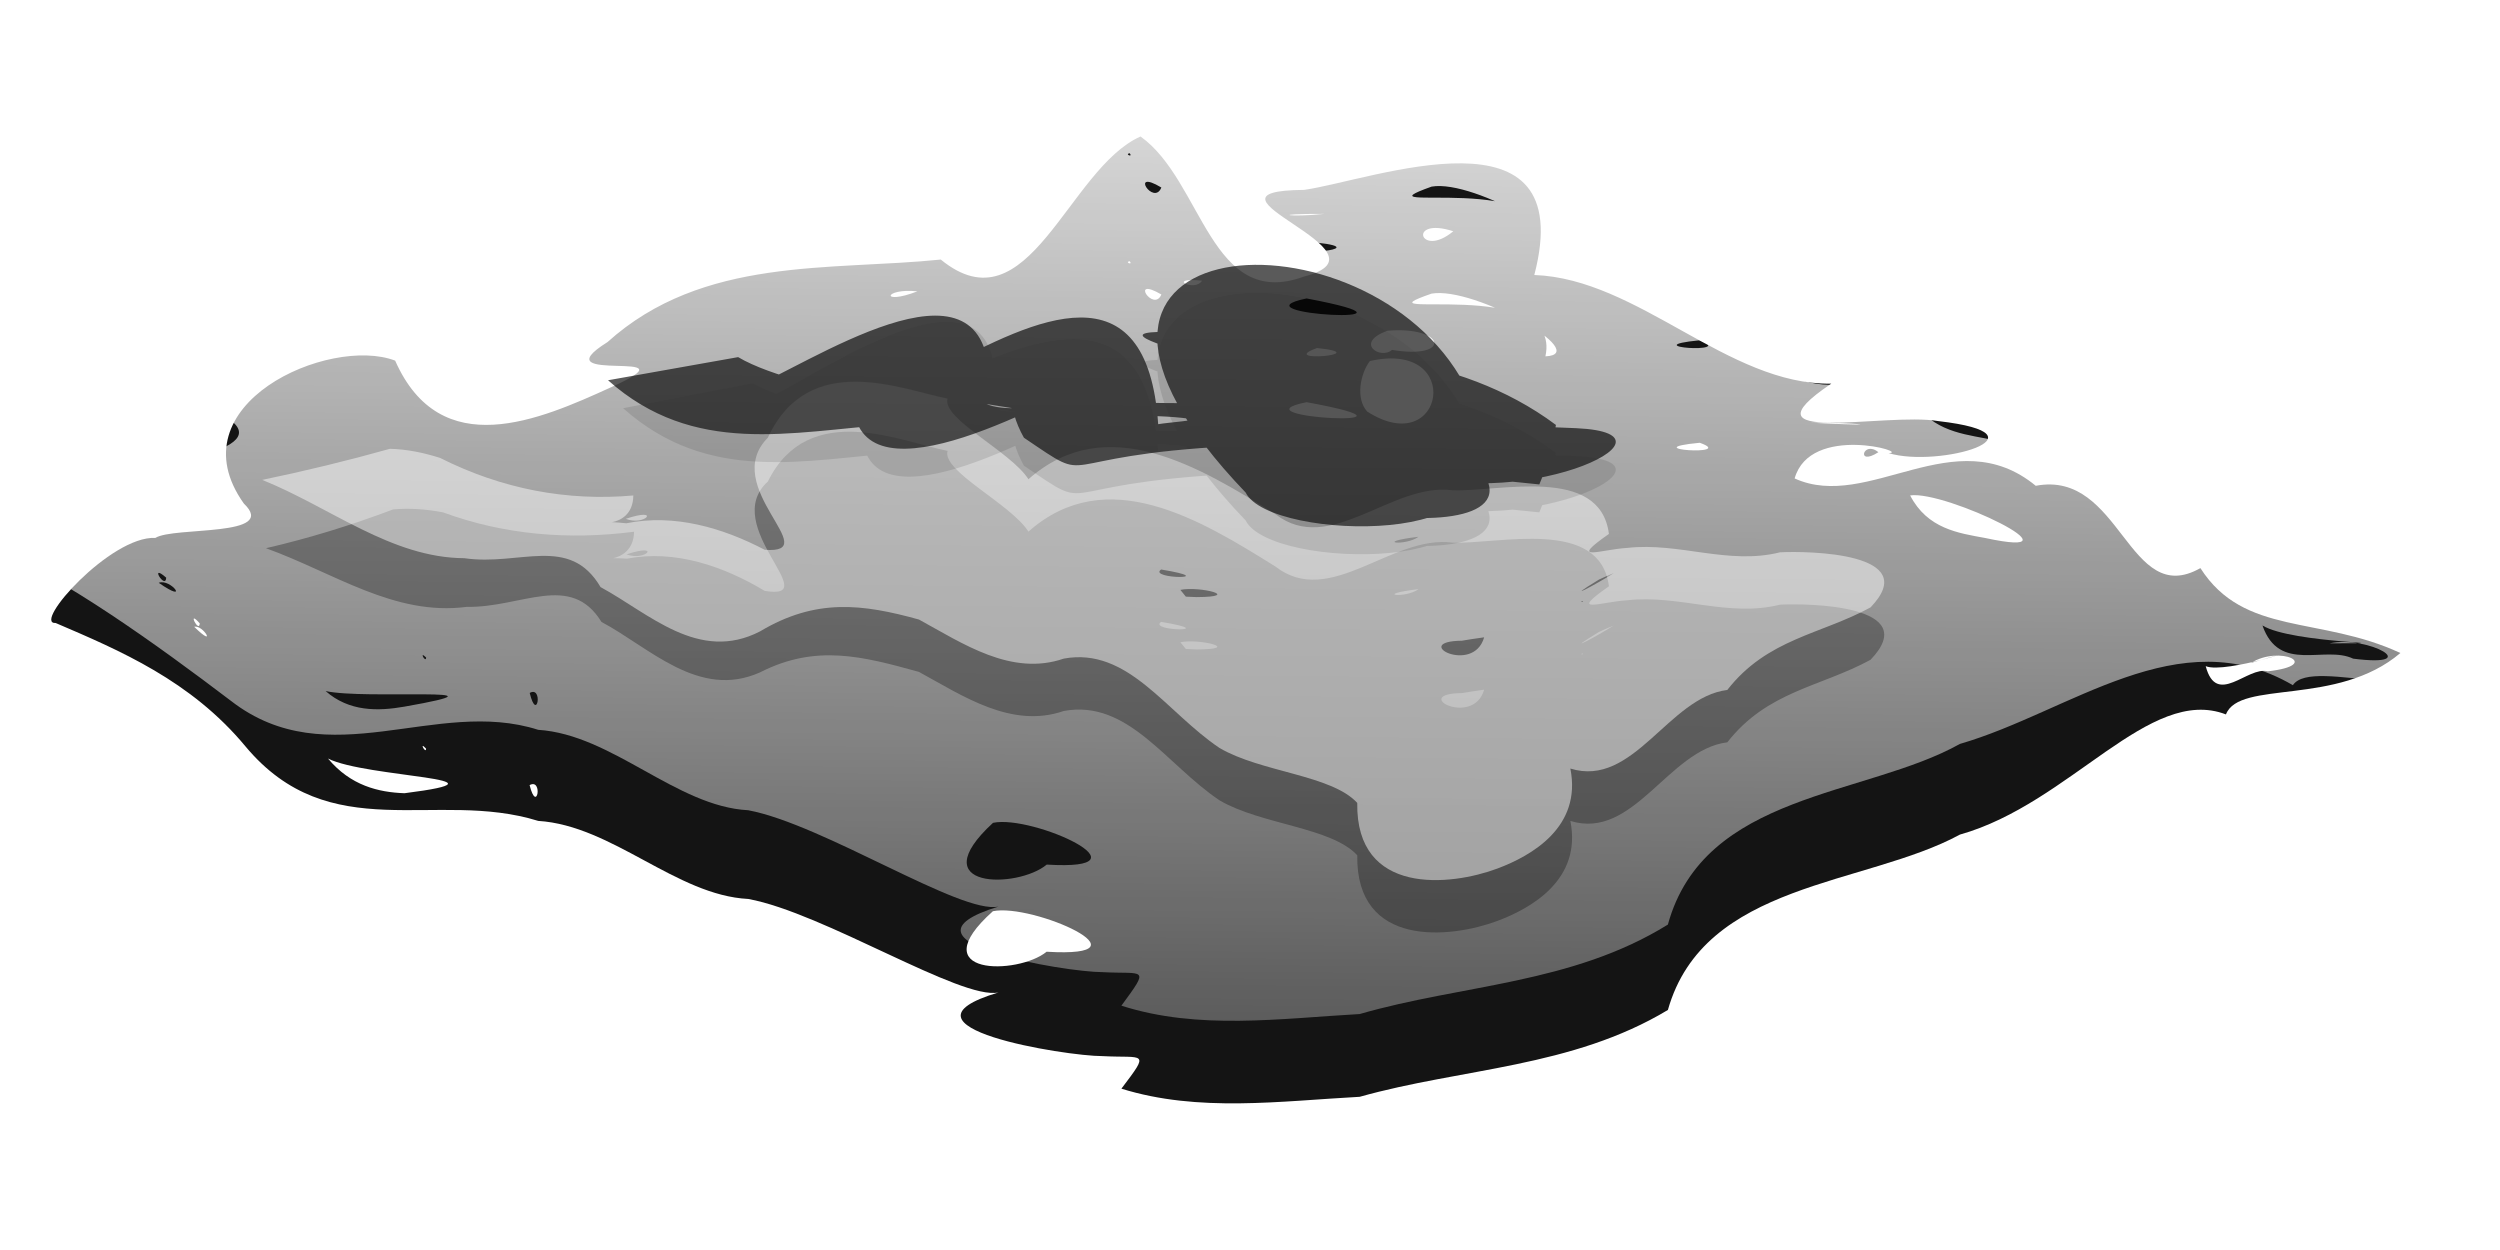 <?xml version="1.0" encoding="utf-8"?>
<svg viewBox="0 0 60 30" xmlns="http://www.w3.org/2000/svg">
  <defs>
    <filter id="h" x="-.042" y="-.156" width="1.085" height="1.312">
      <feGaussianBlur stdDeviation="27.018"/>
    </filter>
    <linearGradient id="a" x1="131.99" x2="128.68" y1="-299.76" y2="296.3" gradientUnits="userSpaceOnUse">
      <stop stop-color="#fff" offset="0"/>
      <stop stop-color="#fff" stop-opacity="0" offset="1"/>
    </linearGradient>
    <filter id="b">
      <feGaussianBlur stdDeviation="15.761"/>
    </filter>
    <filter id="g" x="-.055" y="-.232" width="1.11" height="1.464">
      <feGaussianBlur stdDeviation="22.582"/>
    </filter>
    <filter id="f" x="-.052" y="-.217" width="1.103" height="1.435">
      <feGaussianBlur stdDeviation="21.171"/>
    </filter>
    <filter id="c" x="-.047" y="-.231" width="1.094" height="1.461">
      <feGaussianBlur stdDeviation="11.939"/>
    </filter>
    <filter id="d" x="-.033" y="-.177" width="1.066" height="1.354">
      <feGaussianBlur stdDeviation="8.283"/>
    </filter>
    <filter id="e" x="-.059" y="-.323" width="1.118" height="1.645">
      <feGaussianBlur stdDeviation="15.1"/>
    </filter>
  </defs>
  <g transform="matrix(0.065, 0, 0, 0.092, -2.505, -4.861)" style="">
    <defs/>
    <path transform="matrix(.729 0 0 .729 367.9 228.59)" d="m125.86-192.24c-36.76 11.509-56.647 69.74-101.17 44.033-55.905 4.07-120.39-1.249-168.8 29.534-35.83 15.832 47.822 1.475 1.901 16.137-36.179 11.662-86.43 27.315-109.45-9.502-33.431-9.019-112.26 15.751-76.638 51.137 17.906 12.108-35.388 8.155-44.802 12.299-22.716-0.768-62.607 30.972-50.514 30.45 32.535 9.848 68.477 20.61 96.109 44.133 42.893 36.316 96.451 15.302 148.31 26.689 37.597 1.676 69.873 26.623 106.38 27.933 38.036 4.907 107.94 36.359 126.77 33.446-58.609 12.351 34.207 22.807 52.596 22.791 21.21 0.803 24.372-2.112 9.629 11.649 38.937 8.585 80.753 4.436 120.69 2.91 51.787-10.286 107.42-10.386 156.1-31.076 18.347-45.84 100.07-44.405 147.9-62.754 55.964-11.131 95.892-53.557 134.75-43.003 6.765-12.473 56.318-2.689 88.346-21.978-40.888-13.419-79.227-5.972-101.29-30.378-36.626 14.677-40.029-35.252-83.396-29.458-40.988-23.85-84.797 9.403-122.12-2.627 7.888-19.744 58.958-9.248 47.607-9.055 25.674 5.438 83.549-6.696 25.161-11.469-26.908-3.214-101.85 9.222-54.222-13.393-52.423 0.537-97.618-37.535-150.4-38.886 23.071-62.431-81.877-33.965-116.55-30.46-62.732 0.369 48.68 22.215-0.119 31.014-47.324 12.312-51.173-34.223-82.778-50.115zm374.97 112.91-1.241 0.066 1.241-0.066zm-1.25 0.062c-7.727-4.46-11.527 5.267 0 0zm-5.375-0.812c-4.737-0.842-2.979-0.53 0 0zm-434.28 194c6.883-2.146-10.173-0.233 0 0zm158.97-278.47c-17.209 1.332-28.971-0.064 0 0zm65.375 6.219c-16.988 10.007-23.529-5.398 0 0zm-163.88 10.719c1.827 1.617-2.829 0.287 0 0zm36.625 6.969c-3.703 4.274-18.771-1.366 0 0zm-144.16 3.812c-18.978 5.162-17.08-1.265 0 0zm260.44 0.812c22.069-2.656 81.733 21.692 57.64 22.453 9.05-29.556-99.908-12.141-57.64-22.453zm-136.88 0.312c-3.836 6.615-16.483-6.796 0 0zm114.59 12.969c29.433-1.74 32.731 10.436 2.221 6.864-5.884 3.659-19.365-2.597-2.221-6.864zm-35.75 6.188c30.443 2.222-21.188 5.414 0 0zm26.781 4.656c48.007-7.738 37.836 35.831-1.367 18.077-6.017-4.668-3.439-13.632 1.367-18.077zm-32.062 14.719c73.38 9.513-39.737 5.636 0 0zm255.53 7.344c21.8-0.063 39.808 1.345 6.712 0.253l-6.712-0.253zm-264.28 1.844c13.809 0.135 3.022 0.03 0 0zm207.88 5.344c19.243 4.775-34.073 2.287 0 0zm106.56 18.844c17.975-1.881 91.158 23.325 37.924 15.217-13.408-1.734-29.171-3.26-37.924-15.217zm-866.29 45.78c-0.265 3.795-6.756-5.391 0 0zm-2.804 1.236c4.517-0.921 11.882 8.19 0 0zm1018.8 14.073c9.94 3.003 57.817-8.625 22.947-1.146 14.425-6.459 36.851 0.758 8.479 2.993-10.263-1.907-25.926 12.914-31.426-1.847zm-901.37 29.511c-0.026 2.18-3.889-2.965 0 0zm5.662 10.343c-4.582 0.725-2.355 0.385 0 0zm-55.331-6.795c19.18 6.896 98.718 7.019 38.762 12.414-13.167-0.323-27.345-2.719-38.762-12.414zm102.11 9.509c6.885-2.639 3.759 10.626 0 0zm764.82 4.087-0.772 0.392 0.772-0.392zm-530.16 41.038c20.107-2.931 82.749 16.828 27.206 14.503-14.641 8.427-63.907 8.668-27.206-14.503z" filter="url(#h)" style="fill: rgba(0, 0, 0, 0.918);"/>
    <path transform="matrix(.729 0 0 .751 367.9 233.71)" d="m125.86-232.24c-36.76 11.509-56.647 69.74-101.17 44.033-55.905 4.07-120.39-1.249-168.8 29.534-35.83 15.832 47.822 1.475 1.901 16.137-36.179 11.662-86.43 27.315-109.45-9.502-33.431-9.019-120.3 22.707-82.907 57.388 20.374 11.199-46.841 15.294-59.863 21.524-27.815 1.75-69.61 15.094-60.555 22.817 35.681 10.232 82.261 33.183 120.27 52.979 49.349 26.168 103.66-1.387 155.51 10 37.597 1.676 69.873 26.623 106.38 27.933 38.036 4.907 107.94 36.359 126.77 33.446-58.609 12.351 34.207 22.807 52.596 22.791 21.21 0.803 24.372-2.112 9.629 11.649 38.937 8.585 80.753 4.436 120.69 2.91 51.787-10.286 107.42-10.386 156.1-31.076 18.347-45.84 100.07-44.405 147.9-62.754 55.964-11.131 110.91-43.545 168.65-20.404 10.054-10.28 74.275 9.282 109.35-7.976-45.512-16.501-96.578-17.539-133.37-51.764-50.389 5.502-59.505-48.236-106.22-44.673-40.988-23.85-84.797 9.403-122.12-2.627 7.888-19.744 58.958-9.248 47.607-9.055 25.674 5.438 83.549-6.696 25.161-11.469-26.908-3.214-101.85 9.222-54.222-13.393-52.423 0.537-97.618-37.535-150.4-38.886 23.071-62.431-81.877-33.965-116.55-30.46-62.732 0.369 48.68 22.215-0.119 31.014-47.324 12.312-51.173-34.223-82.778-50.115zm374.97 112.91-1.241 0.066 1.241-0.066zm-1.25 0.062c-7.727-4.46-11.527 5.267 0 0zm-5.375-0.812c-4.737-0.842-2.979-0.53 0 0zm-434.28 194c6.883-2.146-10.173-0.233 0 0zm158.97-278.47c-17.209 1.332-28.971-0.064 0 0zm65.375 6.219c-16.988 10.007-23.529-5.398 0 0zm-163.88 10.719c1.827 1.617-2.829 0.287 0 0zm36.625 6.969c-3.703 4.274-18.771-1.366 0 0zm-144.16 3.812c-18.978 5.162-17.08-1.265 0 0zm260.44 0.812c22.069-2.656 81.733 21.692 57.64 22.453 9.05-29.556-99.908-12.141-57.64-22.453zm-136.88 0.312c-3.836 6.615-16.483-6.796 0 0zm78.844 19.156c30.443 2.222-21.188 5.414 0 0zm-5.281 19.375c73.38 9.513-39.737 5.636 0 0zm255.53 7.344c21.8-0.063 39.808 1.345 6.712 0.253l-6.712-0.253zm-264.28 1.844c13.809 0.135 3.022 0.03 0 0zm207.88 5.344c19.243 4.775-34.073 2.287 0 0zm106.56 18.844c17.975-1.881 91.158 23.325 37.924 15.217-13.408-1.734-29.171-3.26-37.924-15.217zm-883.28 63.625c-0.347 4.392-8.97-5.409 0 0zm-3.781 1.781c6.089-1.649 16.111 7.693 0 0zm1065.5 14.812c15.071 6.423 79.964 6.14 33.982 6.21 19.839-2.85 48.459 8.496 11.974 5.323-14.506-4.736-37.431 5.244-45.956-11.533zm-930.09 11.125c-0.023 2.193-3.927-2.626 0 0zm5.688 9.969c-4.59 1.027-2.357 0.527 0 0zm-56.594 1.688c19.92 3.081 99.981-1.835 39.93 5.419-13.395 1.61-27.977 1.801-39.93-5.419zm103.38 0.656c6.885-2.639 3.759 10.626 0 0zm765.72 4.688-0.844 0.344 0.844-0.344zm-531.06 40.438c20.107-2.931 82.749 16.828 27.206 14.503-14.641 8.427-63.907 8.668-27.206-14.503z" fill="url(#a)" filter="url(#b)" style=""/>
    <path transform="matrix(.729 0 0 .683 358.18 -13.207)" d="m-239.37 291.27c-21.405 6.09-42.864 11.069-64.385 14.812 34.423 9.369 65.036 26.019 101.68 22.408 27.768 0.373 52.682-13.359 68.245 5.75 24.314 9.723 49.323 29.731 80.331 19.255 28.258-10.843 51.789-6.161 80.481-0.168 22.193 9.138 46.833 21.833 73.376 14.915 32.564-4.484 51.708 20.413 78.893 34.159 21.027 9.286 56.682 10.251 69.724 20.966-0.738 35.533 47.136 31.816 71.023 25.057 17.216-4.86 42.84-15.83 36.909-38.179 32.09 7.5 49.636-27.24 79.495-30.022 20.275-19.597 47.37-21.165 72.535-31.522 26.785-20.977-31.659-21.602-45.833-21.051-26.181 4.951-51.061-3.912-77.332-1.682-13.951 0.633-30.193 5.684-9.328-5.344-4.499-26.447-56.037-15.937-79.314-16.68-30.706-3.07-61.998 25.319-89.605 9.138-37.989-17.872-85.516-39.81-125.09-13.338-9.004-10.646-44.05-23.103-40.953-30.821-22.911-3.317-70.301-19.956-91.017 11.682-24.756 16.922 29.44 45.643-1.591 41.788-21.122-9.539-45.541-15.818-69.721-12.316-23.174-1.101 3.313 4.074 3.513-10.285-33.229 3.242-65.788 1.17-96.812-7.412-8.178-1.163-16.622-1.691-25.222-1.111zm118.22 17.165c9.83 2.774 18.022-4.496 0 0zm401.15 13.278c-6.656 3.708-23.645 2.145 0 0zm-130.38 12.5c31.512 3.931-7.012 3.681 0 0zm229.25 1.406c-9.06 4.336-27.051 11.488-7.487 2.445l3.468-1.184 4.019-1.261zm-219.5 6.375c9.921-1.483 31.668 2.672 8.275 2.764l-5.494-0.17-2.781-2.594zm203 4.469c2.079-0.484 0.368 0.603 0 0zm-49.125 13.656c-5.54 14.547-37.91 1.508-11.306 1.294l5.149-0.626 6.157-0.668z" filter="url(#g)" opacity=".744" style="fill: rgba(0, 0, 0, 0.55);"/>
    <path transform="matrix(.729 0 0 .683 358.18 -13.207)" d="m-241 268.12c-21.552 4.564-43.104 8.499-64.656 11.868 34.509 10.45 65.365 29.76 102.35 29.91 28.089 3.108 53.25-9.133 69.026 11.041 24.546 10.011 49.722 29.005 80.776 16.909 28.258-12.729 51.789-10.515 80.481-4.522 22.193 9.138 46.833 21.833 73.376 14.915 32.564-4.484 51.708 20.413 78.893 34.159 21.027 9.286 56.682 10.251 69.724 20.966-0.738 35.533 47.136 31.816 71.023 25.057 17.216-4.86 42.84-15.83 36.909-38.179 32.09 7.5 49.636-27.24 79.495-30.022 20.275-19.597 47.37-21.165 72.535-31.522 26.785-20.977-31.659-21.602-45.833-21.051-26.181 4.951-51.061-3.912-77.332-1.682-13.951 0.633-30.193 5.684-9.328-5.344-4.499-26.447-56.037-15.937-79.314-16.68-30.706-3.07-61.998 25.319-89.605 9.138-37.989-17.872-85.516-39.81-125.09-13.338-9.004-10.646-44.05-23.103-40.953-30.821-22.911-3.317-70.301-18.815-91.021 14.941-24.819 18.84 29.444 44.526-1.588 42.83-21.172-8.353-45.724-13.857-70.094-10.129-23.41-1.868 3.349 4.23 3.531-10.618-33.565 2.236-66.502-2.432-97.866-14.344-8.257-1.99-16.775-3.319-25.446-3.484zm119.47 26.745c9.92 2.923 18.168-4.639 0 0zm401.53 6.848c-6.656 3.708-23.645 2.145 0 0zm-130.38 12.5c31.512 3.931-7.012 3.681 0 0zm229.25 1.406c-9.06 4.336-27.051 11.488-7.487 2.445l3.468-1.184 4.019-1.261zm-219.5 6.375c9.921-1.483 31.668 2.672 8.275 2.764l-5.494-0.17-2.781-2.594zm203 4.469c2.079-0.484 0.368 0.603 0 0zm-49.125 13.656c-5.54 14.547-37.91 1.508-11.306 1.294l5.149-0.626 6.157-0.668z" filter="url(#f)" opacity=".744" style="fill: rgba(255, 255, 255, 0.87);"/>
    <g transform="matrix(.729 0 0 .729 346.04 -26.414)" filter="url(#c)" opacity=".75">
      <path d="m-40.535 245.87c32.649 13.047 132.05 19.101 1.789 7.576 30.726-9.97 119.98-56.146 120.99-8.153-17.889 10.982 12.426 10.891 10.835 10.754-87.384-7.518-68.799 0.027-36.265-11.579 45.943-15.142 102.41-31.659 107.98 26.033 5.34-0.64 21.373-1.399 16.02-1.919-20.513-1.994-41.29-0.29-61.778-2.528-11.404-1.246 22.792-3.369 34.263-3.244 89.246 0.977 63.506-2.317 106.47 4.155 6.09-0.22 24.357-0.402 18.269-0.661-21.671-0.924-43.39-0.362-65.059-1.334-5.323-0.239 10.633-0.877 15.961-0.869 30.731 0.046 61.491 2.473 92.189 1.03 26.628-1.251-54.159 1.384-79.736-6.126-33.392-11.064-173.96-29.539 3.317-17.738 21.062 1.402 60.617 30.781 79.79 42.311 52.904 39.522-172.69 14.65-71.544-13.495 41.223 0.619 82.463 0.492 123.67 1.858 61.581 2.041-34.111 32.001-89.453 13.946-7.611-5.231-108.74-22.281-106.82-31.919 1.274-6.4 10.857-7.244 16.285-10.866 54.067 0.544 119.11 1.044 169.61 27.67-3.961 15.207-1.082 8.14-8.404 21.293l-67.916-4.882c8.073-4.175 7.404-1.9-1.949-6.842-30.389-7.93-151.98-32.979-24.822-27.374 1.511-20.361 85.341 11.192 101.73 23.16 32.303 11.09-3.706-2.632-46.943 4.787-3.387 0.581 4.694 5.02 7.042 7.53l-22.249 0.785c-9.05-0.252-36.068-1.105-27.075-2.159 22.794-2.673 45.864-1.822 68.795-2.733-10.309-0.866-20.731-0.849-30.928-2.597-1.404-0.241-3.98-4.047-2.841-3.192 46.315 34.782-88.894 34.515-101.59 16.424-128.53-94.743 55.231-104.49 108.43-41.63 13.137 46.473 1.175-14.97-74.057 23.558-18.935 9.697 42.542-0.875 63.816-0.869 4.419 0.001-8.811 0.762-13.229 0.883-96.309 2.655-65.674 4.343-111.41 1.173-35.167-4.524-19.603-1.842 51.012-2.875 10.408-0.152-20.667 2.748-31.069 3.129-95.683 3.505-68.066 15.042-105.81-2.991-36.207-46.149 109.43-34.717 36.6-21.408-35.606 12.84-126.63 48.601-118.16 2.475 92.985-4.1 69.69-8.519 20.322 14.206-50.036 2.573-98.174 11.541-141.77-15.835l65.684-8.917z" filter="url(#d)" opacity=".411" style="fill: rgba(0, 0, 0, 0.86);"/>
      <path d="m-47.944 236.51c32.931 13.879 132.13 19.329 3.451 12.006 31.259-8.825 121.74-53.042 123.67-4.407-17.525 10.963 12.981 10.81 11.418 10.627-86.204-10.089-68-1.224-35.06-14.284 46.416-17.35 103.69-37.641 109.26 20.051 5.34-0.64 21.373-1.399 16.02-1.919-20.513-1.994-41.299-0.254-61.778-2.528-11.402-1.266 22.792-3.369 34.263-3.244 89.246 0.977 63.506-2.317 106.47 4.155 6.09-0.22 24.357-0.402 18.269-0.661-21.671-0.924-43.39-0.362-65.059-1.334-5.323-0.239 10.633-0.877 15.961-0.869 30.731 0.046 61.491 2.473 92.189 1.03 26.628-1.251-54.159 1.384-79.736-6.126-33.392-11.064-173.96-29.539 3.317-17.738 21.062 1.402 60.617 30.781 79.79 42.311 52.904 39.522-172.69 14.65-71.544-13.495 41.223 0.619 82.463 0.492 123.67 1.858 61.581 2.041-34.111 32.001-89.453 13.946-7.611-5.231-108.74-22.281-106.82-31.919 1.274-6.4 10.857-7.244 16.285-10.866 54.067 0.544 119.11 1.044 169.61 27.67-3.961 15.207-1.082 8.14-8.404 21.293l-67.916-4.882c8.073-4.175 7.404-1.9-1.949-6.842-30.389-7.93-151.98-32.979-24.822-27.374 1.511-20.361 85.341 11.192 101.73 23.16 32.303 11.09-3.706-2.632-46.943 4.787-3.387 0.581 4.694 5.02 7.042 7.53l-22.249 0.785c-9.05-0.252-36.068-1.105-27.075-2.159 22.794-2.673 45.864-1.822 68.795-2.733-10.309-0.866-20.731-0.849-30.928-2.597-1.404-0.241-3.98-4.047-2.841-3.192 46.315 34.782-88.894 34.515-101.59 16.424-128.53-94.743 55.231-104.49 108.43-41.63 13.137 46.473 1.175-14.97-74.057 23.558-18.935 9.697 42.542-0.875 63.816-0.869 4.419 0.001-8.811 0.762-13.229 0.883-96.309 2.655-65.674 4.343-111.41 1.173-35.167-4.524-19.603-1.842 51.012-2.875 10.408-0.152-20.667 2.748-31.069 3.129-95.683 3.505-68.066 15.042-105.81-2.991-36.42-46.149 109.43-34.717 36.6-21.408-35.606 12.84-130.11 48.601-122.73 2.475 91.209-4.1 68.828-8.519 18.509 14.206-50.723 2.573-99.418 11.541-143.01-15.835l65.894-8.279z" filter="url(#e)" style="fill: rgba(0, 0, 0, 0.86);"/>
    </g>
  </g>
</svg>